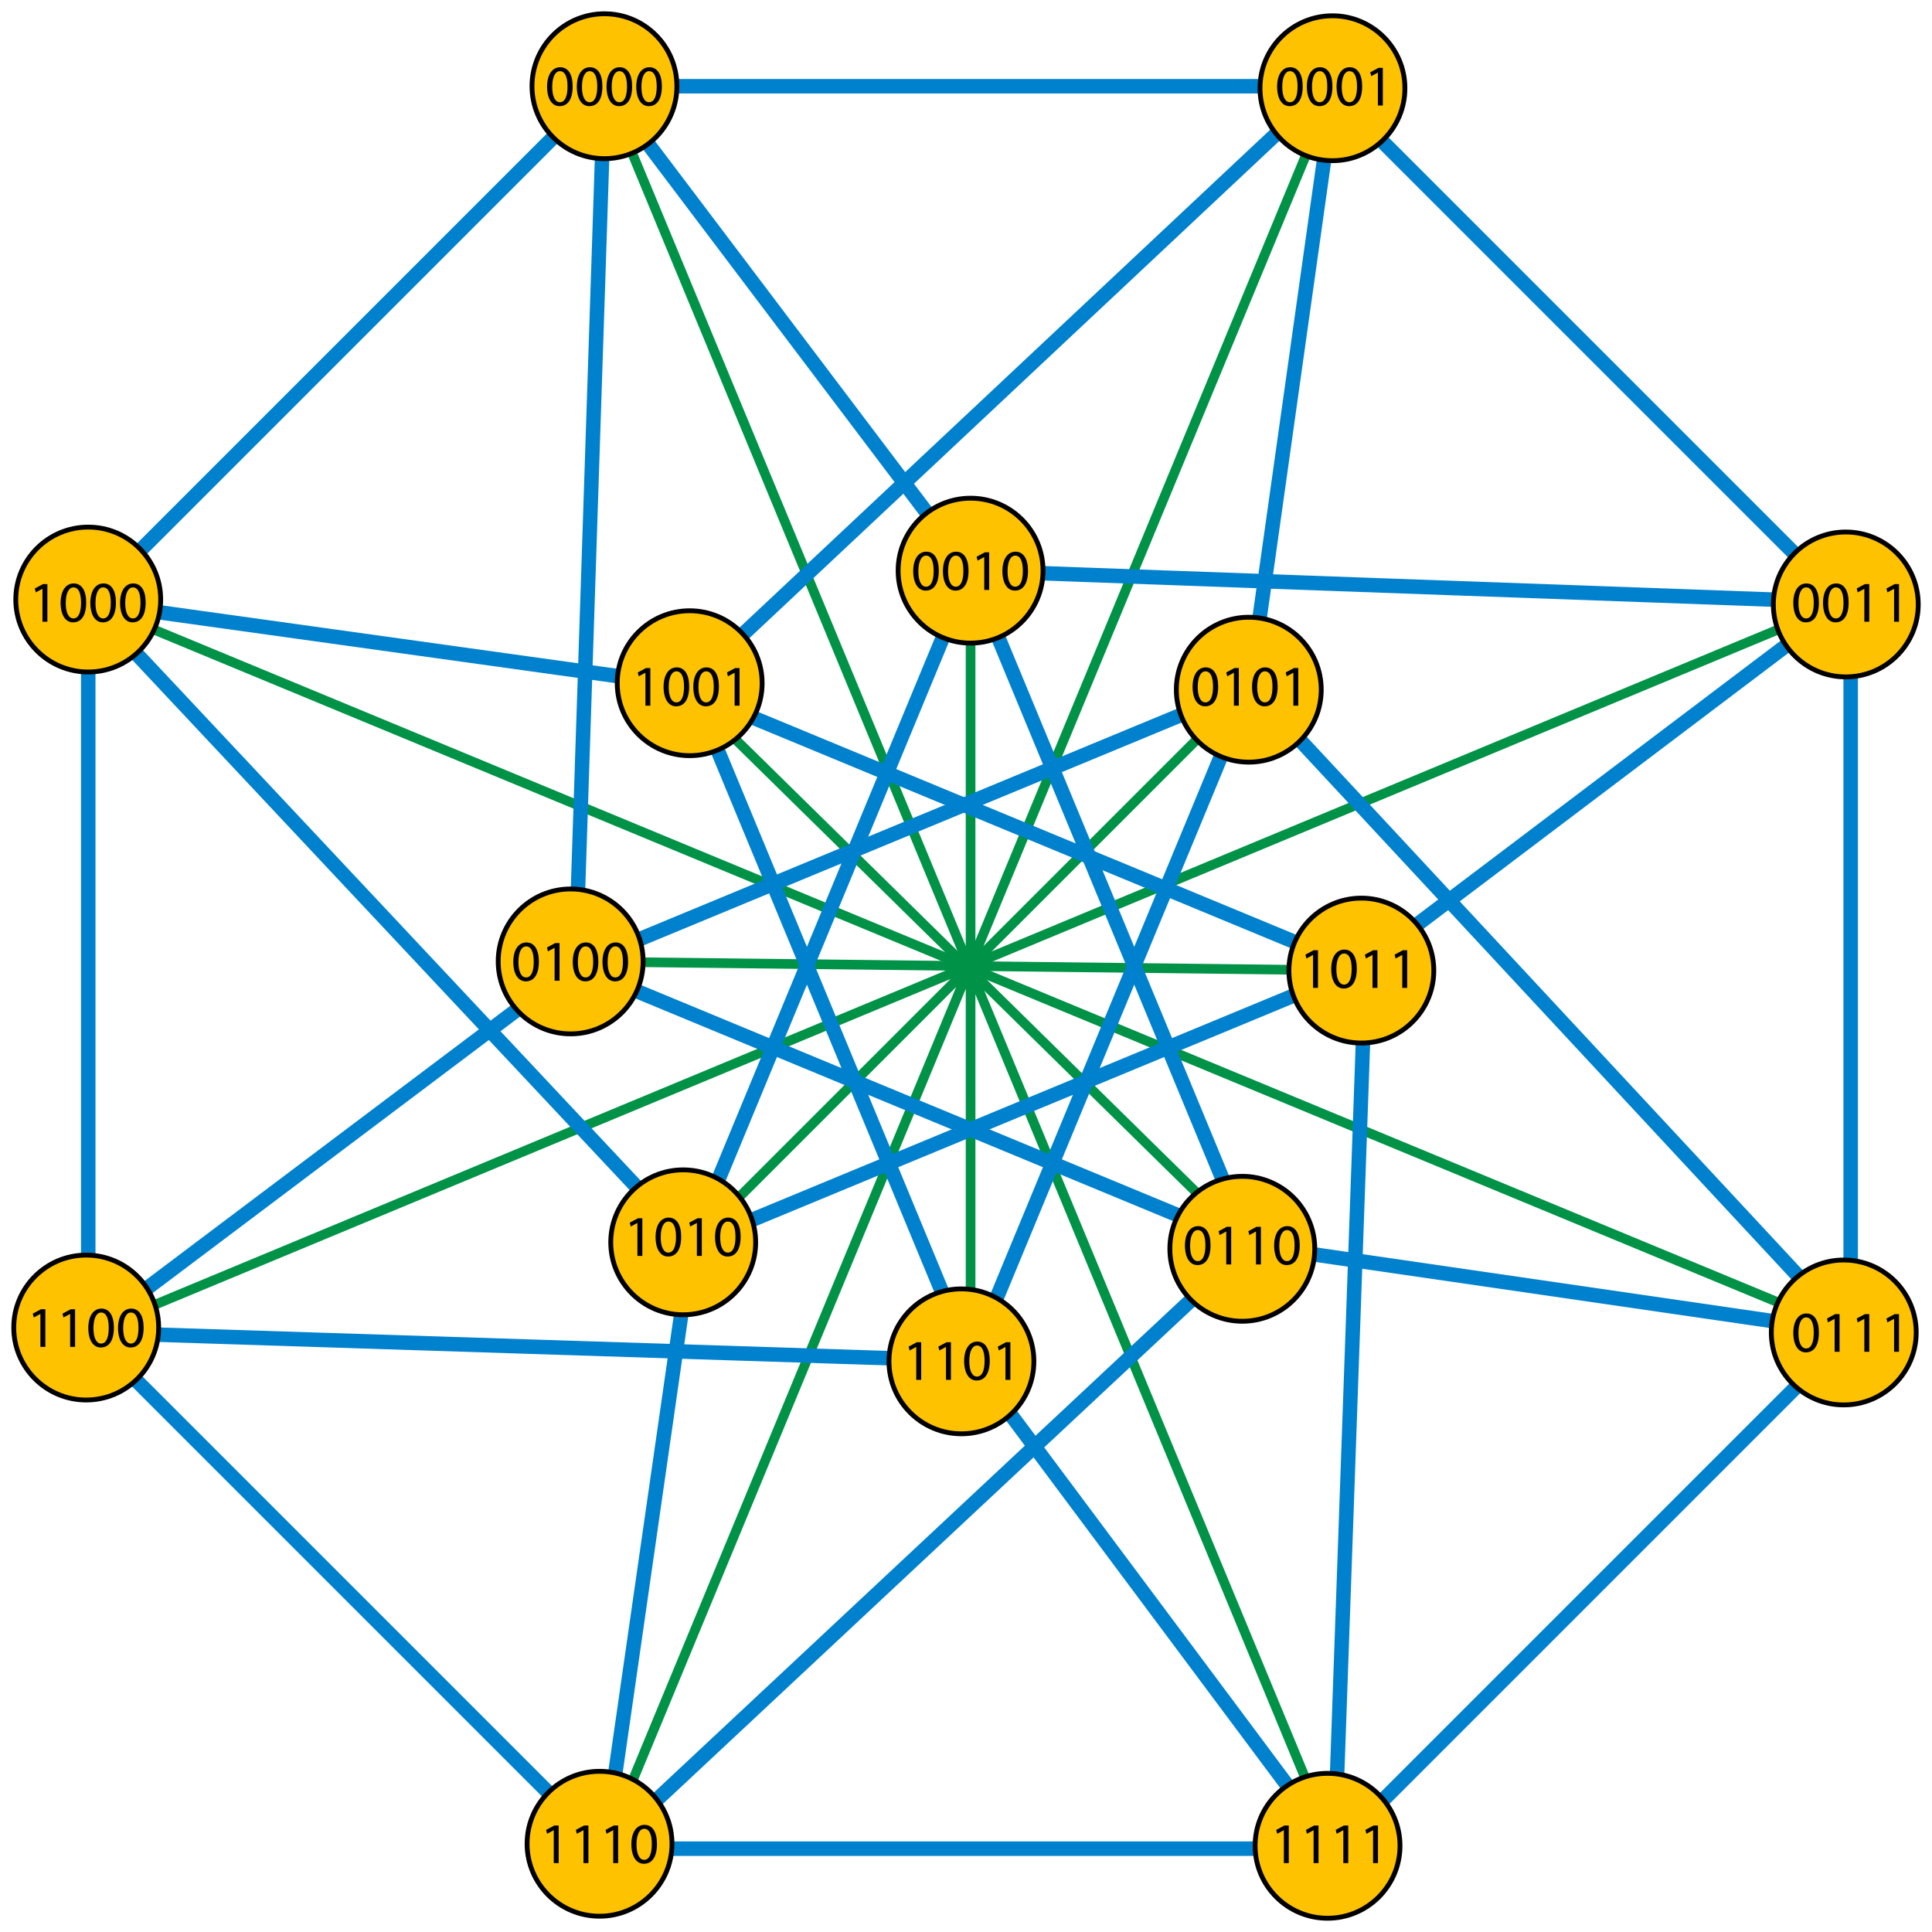 <?xml version="1.0" encoding="utf-8"?>
<!-- Generator: Adobe Illustrator 15.1.0, SVG Export Plug-In . SVG Version: 6.00 Build 0)  -->
<!DOCTYPE svg PUBLIC "-//W3C//DTD SVG 1.1//EN" "http://www.w3.org/Graphics/SVG/1.1/DTD/svg11.dtd">
<svg version="1.1" id="Layer_1" xmlns="http://www.w3.org/2000/svg" xmlns:xlink="http://www.w3.org/1999/xlink" x="0px" y="0px"
	 width="400px" height="400px" viewBox="0 0 400 400" enable-background="new 0 0 400 400" xml:space="preserve">
<g>
	<line fill="none" stroke="#009246" stroke-width="2" x1="18.27" y1="124.724" x2="383.163" y2="275.868"/>
	<line fill="none" stroke="#009246" stroke-width="2" x1="141.698" y1="142.69" x2="258.79" y2="257.788"/>
	<line fill="none" stroke="#009246" stroke-width="2" x1="200.948" y1="118.148" x2="200.95" y2="281.745"/>
	<line fill="none" stroke="#009246" stroke-width="2" x1="143.108" y1="257.786" x2="258.79" y2="142.105"/>
	<line fill="none" stroke="#009246" stroke-width="2" x1="18.27" y1="275.868" x2="381.635" y2="124.724"/>
	<line fill="none" stroke="#009246" stroke-width="2" x1="125.145" y1="17.848" x2="276.29" y2="382.743"/>
	<line fill="none" stroke="#009246" stroke-width="2" x1="125.145" y1="382.743" x2="276.29" y2="17.848"/>
	<line fill="none" stroke="#009246" stroke-width="2" x1="118.148" y1="199.052" x2="281.852" y2="200.949"/>
</g>
<g>
	<polygon fill="none" stroke="#0081CD" stroke-width="3" points="276.29,382.743 125.145,382.743 143.108,257.786 282.749,199.946 	
		"/>
	<polygon fill="none" stroke="#0081CD" stroke-width="3" points="258.79,142.105 119.15,199.946 125.145,17.848 276.29,17.848 	"/>
	<polygon fill="none" stroke="#0081CD" stroke-width="3" points="200.95,281.745 18.27,275.868 18.27,124.724 143.109,142.106 	"/>
	<polygon fill="none" stroke="#0081CD" stroke-width="3" points="383.163,275.868 258.79,257.788 200.948,118.148 383.163,124.724 	
		"/>
	<polygon fill="none" stroke="#0081CD" stroke-width="3" points="383.163,275.868 276.29,382.743 200.95,281.745 258.79,142.105 	
		"/>
	<polygon fill="none" stroke="#0081CD" stroke-width="3" points="381.635,124.724 281.336,200.531 141.698,142.69 274.762,17.848 	
		"/>
	<polygon fill="none" stroke="#0081CD" stroke-width="3" points="258.79,257.788 125.145,382.743 18.27,275.868 119.15,199.946 	"/>
	<polygon fill="none" stroke="#0081CD" stroke-width="3" points="200.948,118.148 143.108,257.786 18.27,124.724 125.145,17.848 	
		"/>
</g>
<circle fill="#FEC200" stroke="#000000" cx="200.948" cy="118.148" r="15"/>
<circle fill="#FEC200" stroke="#000000" cx="125.145" cy="17.848" r="15"/>
<circle fill="#FEC200" stroke="#000000" cx="142.792" cy="141.452" r="15"/>
<circle fill="#FEC200" stroke="#000000" cx="18.268" cy="124.13" r="15"/>
<circle fill="#FEC200" stroke="#000000" cx="118.148" cy="199.052" r="15"/>
<circle fill="#FEC200" stroke="#000000" cx="17.848" cy="274.855" r="15"/>
<circle fill="#FEC200" stroke="#000000" cx="141.451" cy="257.208" r="15"/>
<circle fill="#FEC200" stroke="#000000" cx="124.129" cy="381.732" r="15"/>
<circle fill="#FEC200" stroke="#000000" cx="199.052" cy="281.852" r="15"/>
<circle fill="#FEC200" stroke="#000000" cx="274.855" cy="382.152" r="15"/>
<circle fill="#FEC200" stroke="#000000" cx="257.208" cy="258.549" r="15"/>
<circle fill="#FEC200" stroke="#000000" cx="381.73" cy="275.871" r="15"/>
<circle fill="#FEC200" stroke="#000000" cx="281.852" cy="200.949" r="15"/>
<circle fill="#FEC200" stroke="#000000" cx="382.152" cy="125.146" r="15"/>
<circle fill="#FEC200" stroke="#000000" cx="258.548" cy="142.793" r="15"/>
<circle fill="#FEC200" stroke="#000000" cx="275.871" cy="18.269" r="15"/>
<g>
	<path d="M118.566,17.866c0,2.651-0.996,4.114-2.71,4.114c-1.523,0-2.567-1.427-2.591-4.006c0-2.626,1.14-4.054,2.723-4.054
		C117.619,13.92,118.566,15.384,118.566,17.866z M114.333,17.986c0,2.027,0.624,3.178,1.583,3.178c1.067,0,1.583-1.259,1.583-3.25
		c0-1.919-0.48-3.178-1.583-3.178C115.004,14.736,114.333,15.863,114.333,17.986z"/>
	<path d="M124.722,17.866c0,2.651-0.996,4.114-2.71,4.114c-1.523,0-2.567-1.427-2.591-4.006c0-2.626,1.14-4.054,2.723-4.054
		C123.774,13.92,124.722,15.384,124.722,17.866z M120.488,17.986c0,2.027,0.624,3.178,1.583,3.178c1.067,0,1.583-1.259,1.583-3.25
		c0-1.919-0.48-3.178-1.583-3.178C121.16,14.736,120.488,15.863,120.488,17.986z"/>
	<path d="M130.878,17.866c0,2.651-0.996,4.114-2.71,4.114c-1.523,0-2.567-1.427-2.591-4.006c0-2.626,1.14-4.054,2.723-4.054
		C129.93,13.92,130.878,15.384,130.878,17.866z M126.644,17.986c0,2.027,0.624,3.178,1.583,3.178c1.067,0,1.583-1.259,1.583-3.25
		c0-1.919-0.48-3.178-1.583-3.178C127.316,14.736,126.644,15.863,126.644,17.986z"/>
	<path d="M137.034,17.866c0,2.651-0.996,4.114-2.71,4.114c-1.523,0-2.567-1.427-2.591-4.006c0-2.626,1.14-4.054,2.723-4.054
		C136.086,13.92,137.034,15.384,137.034,17.866z M132.8,17.986c0,2.027,0.624,3.178,1.583,3.178c1.067,0,1.583-1.259,1.583-3.25
		c0-1.919-0.48-3.178-1.583-3.178C133.472,14.736,132.8,15.863,132.8,17.986z"/>
</g>
<g>
	<path d="M269.711,17.866c0,2.651-0.995,4.114-2.71,4.114c-1.523,0-2.566-1.427-2.591-4.006c0-2.626,1.14-4.054,2.723-4.054
		C268.764,13.92,269.711,15.384,269.711,17.866z M265.478,17.986c0,2.027,0.624,3.178,1.583,3.178c1.067,0,1.583-1.259,1.583-3.25
		c0-1.919-0.479-3.178-1.583-3.178C266.149,14.736,265.478,15.863,265.478,17.986z"/>
	<path d="M275.867,17.866c0,2.651-0.995,4.114-2.71,4.114c-1.523,0-2.566-1.427-2.591-4.006c0-2.626,1.14-4.054,2.723-4.054
		C274.92,13.92,275.867,15.384,275.867,17.866z M271.634,17.986c0,2.027,0.624,3.178,1.583,3.178c1.067,0,1.583-1.259,1.583-3.25
		c0-1.919-0.479-3.178-1.583-3.178C272.306,14.736,271.634,15.863,271.634,17.986z"/>
	<path d="M282.022,17.866c0,2.651-0.995,4.114-2.71,4.114c-1.523,0-2.566-1.427-2.591-4.006c0-2.626,1.14-4.054,2.723-4.054
		C281.075,13.92,282.022,15.384,282.022,17.866z M277.789,17.986c0,2.027,0.624,3.178,1.583,3.178c1.067,0,1.583-1.259,1.583-3.25
		c0-1.919-0.479-3.178-1.583-3.178C278.461,14.736,277.789,15.863,277.789,17.986z"/>
	<path d="M285.276,15.036h-0.023l-1.355,0.731l-0.204-0.804l1.703-0.912h0.899v7.796h-1.02V15.036z"/>
</g>
<g>
	<path d="M8.789,121.912H8.765l-1.355,0.731l-0.204-0.804l1.703-0.912h0.9v7.796h-1.02V121.912z"/>
	<path d="M17.847,124.742c0,2.651-0.996,4.114-2.71,4.114c-1.523,0-2.567-1.427-2.591-4.006c0-2.626,1.14-4.054,2.723-4.054
		C16.899,120.796,17.847,122.26,17.847,124.742z M13.613,124.862c0,2.027,0.624,3.178,1.583,3.178c1.067,0,1.583-1.259,1.583-3.25
		c0-1.919-0.48-3.178-1.583-3.178C14.285,121.612,13.613,122.739,13.613,124.862z"/>
	<path d="M24.003,124.742c0,2.651-0.996,4.114-2.71,4.114c-1.523,0-2.567-1.427-2.591-4.006c0-2.626,1.14-4.054,2.723-4.054
		C23.055,120.796,24.003,122.26,24.003,124.742z M19.769,124.862c0,2.027,0.624,3.178,1.583,3.178c1.067,0,1.583-1.259,1.583-3.25
		c0-1.919-0.48-3.178-1.583-3.178C20.441,121.612,19.769,122.739,19.769,124.862z"/>
	<path d="M30.159,124.742c0,2.651-0.996,4.114-2.71,4.114c-1.523,0-2.567-1.427-2.591-4.006c0-2.626,1.14-4.054,2.723-4.054
		C29.211,120.796,30.159,122.26,30.159,124.742z M25.925,124.862c0,2.027,0.624,3.178,1.583,3.178c1.067,0,1.583-1.259,1.583-3.25
		c0-1.919-0.48-3.178-1.583-3.178C26.597,121.612,25.925,122.739,25.925,124.862z"/>
</g>
<g>
	<path d="M133.628,139.294h-0.024l-1.355,0.731l-0.204-0.804l1.703-0.912h0.9v7.796h-1.02V139.294z"/>
	<path d="M142.686,142.124c0,2.651-0.996,4.114-2.71,4.114c-1.523,0-2.567-1.427-2.591-4.006c0-2.626,1.14-4.054,2.723-4.054
		C141.738,138.178,142.686,139.642,142.686,142.124z M138.452,142.244c0,2.027,0.624,3.178,1.583,3.178
		c1.067,0,1.583-1.259,1.583-3.25c0-1.919-0.48-3.178-1.583-3.178C139.124,138.994,138.452,140.121,138.452,142.244z"/>
	<path d="M148.842,142.124c0,2.651-0.996,4.114-2.71,4.114c-1.523,0-2.567-1.427-2.591-4.006c0-2.626,1.14-4.054,2.723-4.054
		C147.894,138.178,148.842,139.642,148.842,142.124z M144.608,142.244c0,2.027,0.624,3.178,1.583,3.178
		c1.067,0,1.583-1.259,1.583-3.25c0-1.919-0.48-3.178-1.583-3.178C145.28,138.994,144.608,140.121,144.608,142.244z"/>
	<path d="M152.095,139.294h-0.024l-1.355,0.731l-0.204-0.804l1.703-0.912h0.9v7.796h-1.02V139.294z"/>
</g>
<g>
	<path d="M194.37,118.166c0,2.651-0.996,4.114-2.71,4.114c-1.523,0-2.567-1.427-2.591-4.006c0-2.626,1.14-4.054,2.723-4.054
		C193.422,114.22,194.37,115.684,194.37,118.166z M190.136,118.286c0,2.027,0.624,3.178,1.583,3.178c1.067,0,1.583-1.259,1.583-3.25
		c0-1.919-0.48-3.178-1.583-3.178C190.808,115.036,190.136,116.163,190.136,118.286z"/>
	<path d="M200.525,118.166c0,2.651-0.996,4.114-2.71,4.114c-1.523,0-2.567-1.427-2.591-4.006c0-2.626,1.14-4.054,2.723-4.054
		C199.578,114.22,200.525,115.684,200.525,118.166z M196.292,118.286c0,2.027,0.624,3.178,1.583,3.178
		c1.067,0,1.583-1.259,1.583-3.25c0-1.919-0.48-3.178-1.583-3.178C196.963,115.036,196.292,116.163,196.292,118.286z"/>
	<path d="M203.778,115.336h-0.023l-1.355,0.731l-0.204-0.804l1.703-0.912h0.899v7.796h-1.02V115.336z"/>
	<path d="M212.837,118.166c0,2.651-0.995,4.114-2.71,4.114c-1.523,0-2.566-1.427-2.591-4.006c0-2.626,1.14-4.054,2.723-4.054
		C211.89,114.22,212.837,115.684,212.837,118.166z M208.604,118.286c0,2.027,0.624,3.178,1.583,3.178
		c1.067,0,1.583-1.259,1.583-3.25c0-1.919-0.479-3.178-1.583-3.178C209.275,115.036,208.604,116.163,208.604,118.286z"/>
</g>
<g>
	<path d="M111.569,199.07c0,2.651-0.996,4.114-2.71,4.114c-1.523,0-2.567-1.427-2.591-4.006c0-2.626,1.14-4.054,2.723-4.054
		C110.622,195.124,111.569,196.587,111.569,199.07z M107.335,199.19c0,2.027,0.624,3.178,1.583,3.178c1.067,0,1.583-1.26,1.583-3.25
		c0-1.919-0.48-3.179-1.583-3.179C108.007,195.939,107.335,197.067,107.335,199.19z"/>
	<path d="M114.823,196.239h-0.024l-1.355,0.732l-0.204-0.804l1.703-0.912h0.9v7.796h-1.02V196.239z"/>
	<path d="M123.881,199.07c0,2.651-0.996,4.114-2.71,4.114c-1.523,0-2.567-1.427-2.591-4.006c0-2.626,1.14-4.054,2.723-4.054
		C122.933,195.124,123.881,196.587,123.881,199.07z M119.647,199.19c0,2.027,0.624,3.178,1.583,3.178c1.067,0,1.583-1.26,1.583-3.25
		c0-1.919-0.48-3.179-1.583-3.179C120.319,195.939,119.647,197.067,119.647,199.19z"/>
	<path d="M130.037,199.07c0,2.651-0.996,4.114-2.71,4.114c-1.523,0-2.567-1.427-2.591-4.006c0-2.626,1.14-4.054,2.723-4.054
		C129.089,195.124,130.037,196.587,130.037,199.07z M125.803,199.19c0,2.027,0.624,3.178,1.583,3.178c1.067,0,1.583-1.26,1.583-3.25
		c0-1.919-0.48-3.179-1.583-3.179C126.475,195.939,125.803,197.067,125.803,199.19z"/>
</g>
<g>
	<path d="M250.629,257.807c0,2.65-0.995,4.113-2.71,4.113c-1.523,0-2.566-1.427-2.591-4.006c0-2.626,1.14-4.054,2.723-4.054
		C249.682,253.86,250.629,255.323,250.629,257.807z M246.396,257.926c0,2.027,0.624,3.179,1.583,3.179
		c1.067,0,1.583-1.26,1.583-3.25c0-1.919-0.479-3.179-1.583-3.179C247.067,254.676,246.396,255.804,246.396,257.926z"/>
	<path d="M253.883,254.976h-0.023l-1.355,0.731l-0.204-0.803l1.703-0.912h0.899v7.796h-1.02V254.976z"/>
	<path d="M260.038,254.976h-0.023l-1.355,0.731l-0.204-0.803l1.703-0.912h0.899v7.796h-1.02V254.976z"/>
	<path d="M269.097,257.807c0,2.65-0.995,4.113-2.71,4.113c-1.523,0-2.566-1.427-2.591-4.006c0-2.626,1.14-4.054,2.723-4.054
		C268.149,253.86,269.097,255.323,269.097,257.807z M264.863,257.926c0,2.027,0.624,3.179,1.583,3.179
		c1.067,0,1.583-1.26,1.583-3.25c0-1.919-0.479-3.179-1.583-3.179C265.535,254.676,264.863,255.804,264.863,257.926z"/>
</g>
<g>
	<path d="M8.367,272.043H8.343l-1.355,0.731l-0.204-0.803l1.703-0.912h0.9v7.796h-1.02V272.043z"/>
	<path d="M14.523,272.043h-0.024l-1.355,0.731l-0.204-0.803l1.703-0.912h0.9v7.796h-1.02V272.043z"/>
	<path d="M23.581,274.874c0,2.65-0.996,4.113-2.71,4.113c-1.523,0-2.567-1.427-2.591-4.006c0-2.626,1.14-4.054,2.723-4.054
		C22.633,270.928,23.581,272.391,23.581,274.874z M19.347,274.993c0,2.027,0.624,3.179,1.583,3.179c1.067,0,1.583-1.26,1.583-3.25
		c0-1.919-0.48-3.179-1.583-3.179C20.019,271.743,19.347,272.871,19.347,274.993z"/>
	<path d="M29.737,274.874c0,2.65-0.996,4.113-2.71,4.113c-1.523,0-2.567-1.427-2.591-4.006c0-2.626,1.14-4.054,2.723-4.054
		C28.789,270.928,29.737,272.391,29.737,274.874z M25.503,274.993c0,2.027,0.624,3.179,1.583,3.179c1.067,0,1.583-1.26,1.583-3.25
		c0-1.919-0.48-3.179-1.583-3.179C26.175,271.743,25.503,272.871,25.503,274.993z"/>
</g>
<g>
	<path d="M376.584,124.742c0,2.651-0.995,4.114-2.71,4.114c-1.523,0-2.566-1.427-2.591-4.006c0-2.626,1.14-4.054,2.723-4.054
		C375.637,120.796,376.584,122.26,376.584,124.742z M372.351,124.862c0,2.027,0.624,3.178,1.583,3.178
		c1.067,0,1.583-1.259,1.583-3.25c0-1.919-0.479-3.178-1.583-3.178C373.022,121.612,372.351,122.739,372.351,124.862z"/>
	<path d="M382.74,124.742c0,2.651-0.995,4.114-2.71,4.114c-1.523,0-2.566-1.427-2.591-4.006c0-2.626,1.14-4.054,2.723-4.054
		C381.793,120.796,382.74,122.26,382.74,124.742z M378.507,124.862c0,2.027,0.624,3.178,1.583,3.178c1.067,0,1.583-1.259,1.583-3.25
		c0-1.919-0.479-3.178-1.583-3.178C379.179,121.612,378.507,122.739,378.507,124.862z"/>
	<path d="M385.993,121.912h-0.023l-1.355,0.731l-0.204-0.804l1.703-0.912h0.899v7.796h-1.02V121.912z"/>
	<path d="M392.149,121.912h-0.023l-1.355,0.731l-0.204-0.804l1.703-0.912h0.899v7.796h-1.02V121.912z"/>
</g>
<g>
	<path d="M252.211,142.123c0,2.651-0.995,4.114-2.71,4.114c-1.523,0-2.566-1.427-2.591-4.006c0-2.626,1.14-4.054,2.723-4.054
		C251.264,138.177,252.211,139.641,252.211,142.123z M247.978,142.243c0,2.027,0.624,3.178,1.583,3.178
		c1.067,0,1.583-1.259,1.583-3.25c0-1.919-0.479-3.178-1.583-3.178C248.649,138.993,247.978,140.12,247.978,142.243z"/>
	<path d="M255.465,139.293h-0.023l-1.355,0.731l-0.204-0.804l1.703-0.912h0.899v7.796h-1.02V139.293z"/>
	<path d="M264.522,142.123c0,2.651-0.995,4.114-2.71,4.114c-1.523,0-2.566-1.427-2.591-4.006c0-2.626,1.14-4.054,2.723-4.054
		C263.575,138.177,264.522,139.641,264.522,142.123z M260.289,142.243c0,2.027,0.624,3.178,1.583,3.178
		c1.067,0,1.583-1.259,1.583-3.25c0-1.919-0.479-3.178-1.583-3.178C260.961,138.993,260.289,140.12,260.289,142.243z"/>
	<path d="M267.776,139.293h-0.023l-1.355,0.731l-0.204-0.804l1.703-0.912h0.899v7.796h-1.02V139.293z"/>
</g>
<g>
	<path d="M131.97,253.208h-0.024l-1.355,0.731l-0.204-0.803l1.703-0.912h0.9v7.796h-1.02V253.208z"/>
	<path d="M141.028,256.039c0,2.65-0.996,4.113-2.71,4.113c-1.523,0-2.567-1.427-2.591-4.006c0-2.626,1.14-4.054,2.723-4.054
		C140.081,252.093,141.028,253.556,141.028,256.039z M136.794,256.158c0,2.027,0.624,3.179,1.583,3.179
		c1.067,0,1.583-1.26,1.583-3.25c0-1.919-0.48-3.179-1.583-3.179C137.466,252.908,136.794,254.036,136.794,256.158z"/>
	<path d="M144.282,253.208h-0.024l-1.355,0.731l-0.204-0.803l1.703-0.912h0.9v7.796h-1.02V253.208z"/>
	<path d="M153.34,256.039c0,2.65-0.996,4.113-2.71,4.113c-1.523,0-2.567-1.427-2.591-4.006c0-2.626,1.14-4.054,2.723-4.054
		C152.392,252.093,153.34,253.556,153.34,256.039z M149.106,256.158c0,2.027,0.624,3.179,1.583,3.179c1.067,0,1.583-1.26,1.583-3.25
		c0-1.919-0.48-3.179-1.583-3.179C149.778,252.908,149.106,254.036,149.106,256.158z"/>
</g>
<g>
	<path d="M114.648,378.931h-0.024l-1.355,0.731l-0.204-0.803l1.703-0.912h0.9v7.796h-1.02V378.931z"/>
	<path d="M120.804,378.931h-0.024l-1.355,0.731l-0.204-0.803l1.703-0.912h0.9v7.796h-1.02V378.931z"/>
	<path d="M126.959,378.931h-0.024l-1.355,0.731l-0.204-0.803l1.703-0.912h0.9v7.796h-1.02V378.931z"/>
	<path d="M136.018,381.762c0,2.65-0.996,4.113-2.71,4.113c-1.523,0-2.567-1.427-2.591-4.006c0-2.626,1.14-4.054,2.723-4.054
		C135.07,377.815,136.018,379.278,136.018,381.762z M131.784,381.881c0,2.027,0.624,3.179,1.583,3.179
		c1.067,0,1.583-1.26,1.583-3.25c0-1.919-0.48-3.179-1.583-3.179C132.456,378.631,131.784,379.759,131.784,381.881z"/>
</g>
<g>
	<path d="M189.701,278.876h-0.024l-1.355,0.731l-0.204-0.803l1.703-0.912h0.9v7.796h-1.02V278.876z"/>
	<path d="M195.857,278.876h-0.024l-1.355,0.731l-0.204-0.803l1.703-0.912h0.9v7.796h-1.02V278.876z"/>
	<path d="M204.915,281.707c0,2.65-0.995,4.113-2.711,4.113c-1.522,0-2.566-1.427-2.59-4.006c0-2.626,1.139-4.054,2.722-4.054
		C203.968,277.761,204.915,279.224,204.915,281.707z M200.682,281.826c0,2.027,0.623,3.179,1.583,3.179
		c1.067,0,1.583-1.26,1.583-3.25c0-1.919-0.479-3.179-1.583-3.179C201.353,278.576,200.682,279.704,200.682,281.826z"/>
	<path d="M208.168,278.876h-0.023l-1.355,0.731l-0.204-0.803l1.703-0.912h0.899v7.796h-1.02V278.876z"/>
</g>
<g>
	<path d="M271.854,197.719h-0.023l-1.355,0.732l-0.204-0.804l1.703-0.912h0.899v7.796h-1.02V197.719z"/>
	<path d="M280.913,200.55c0,2.65-0.995,4.113-2.71,4.113c-1.523,0-2.566-1.427-2.591-4.006c0-2.626,1.14-4.054,2.723-4.054
		C279.966,196.604,280.913,198.067,280.913,200.55z M276.68,200.669c0,2.027,0.624,3.179,1.583,3.179c1.067,0,1.583-1.26,1.583-3.25
		c0-1.919-0.479-3.179-1.583-3.179C277.352,197.419,276.68,198.546,276.68,200.669z"/>
	<path d="M284.166,197.719h-0.023l-1.355,0.732l-0.204-0.804l1.703-0.912h0.899v7.796h-1.02V197.719z"/>
	<path d="M290.322,197.719h-0.023l-1.355,0.732l-0.204-0.804l1.703-0.912h0.899v7.796h-1.02V197.719z"/>
</g>
<g>
	<path d="M376.584,275.887c0,2.65-0.995,4.113-2.71,4.113c-1.523,0-2.566-1.427-2.591-4.006c0-2.626,1.14-4.054,2.723-4.054
		C375.637,271.94,376.584,273.403,376.584,275.887z M372.351,276.006c0,2.027,0.624,3.179,1.583,3.179
		c1.067,0,1.583-1.26,1.583-3.25c0-1.919-0.479-3.179-1.583-3.179C373.022,272.756,372.351,273.884,372.351,276.006z"/>
	<path d="M379.838,273.056h-0.023l-1.355,0.731l-0.204-0.803l1.703-0.912h0.899v7.796h-1.02V273.056z"/>
	<path d="M385.993,273.056h-0.023l-1.355,0.731l-0.204-0.803l1.703-0.912h0.899v7.796h-1.02V273.056z"/>
	<path d="M392.149,273.056h-0.023l-1.355,0.731l-0.204-0.803l1.703-0.912h0.899v7.796h-1.02V273.056z"/>
</g>
<g>
	<path d="M265.809,378.931h-0.023l-1.355,0.731l-0.204-0.803l1.703-0.912h0.899v7.796h-1.02V378.931z"/>
	<path d="M271.965,378.931h-0.023l-1.355,0.731l-0.204-0.803l1.703-0.912h0.899v7.796h-1.02V378.931z"/>
	<path d="M278.12,378.931h-0.023l-1.355,0.731l-0.204-0.803l1.703-0.912h0.899v7.796h-1.02V378.931z"/>
	<path d="M284.276,378.931h-0.023l-1.355,0.731l-0.204-0.803l1.703-0.912h0.899v7.796h-1.02V378.931z"/>
</g>
</svg>
